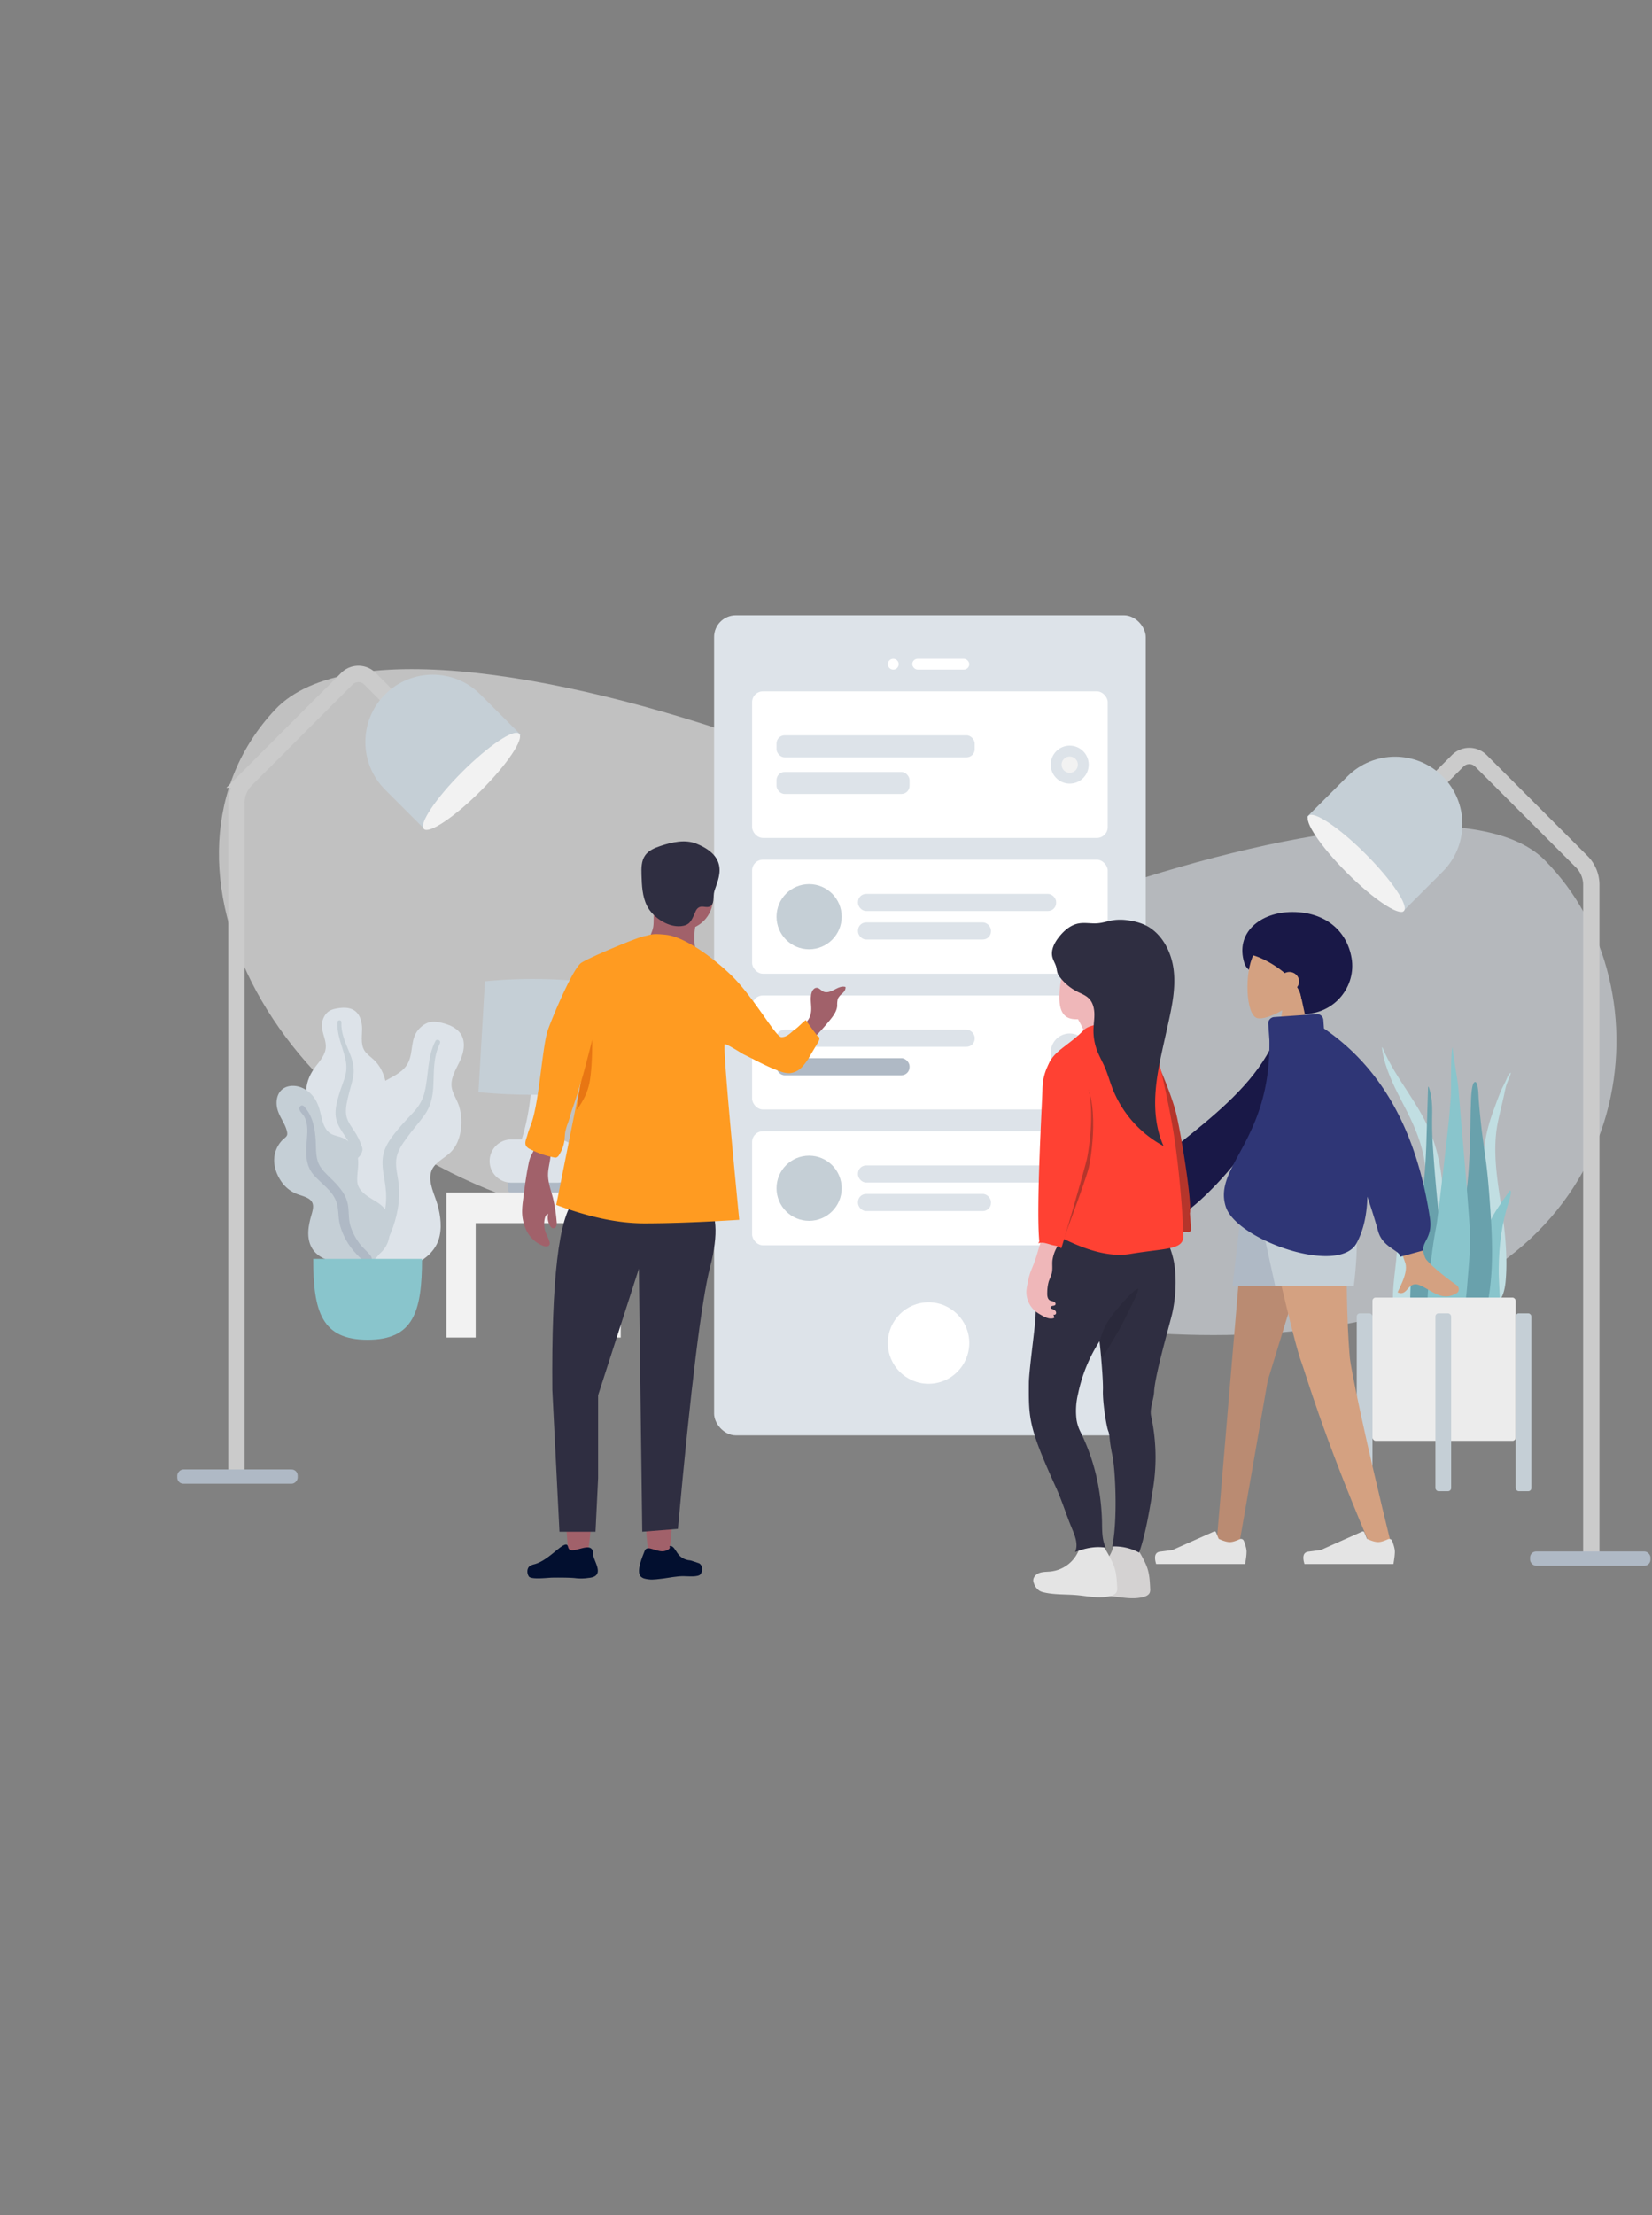 <svg xmlns="http://www.w3.org/2000/svg" width="470" height="630" viewBox="0 0 470 630">
    <rect x="0" y="0" width="470" height="630" fill="#808080" stroke="none"/>
    <g fill="none" fill-rule="evenodd">
        <path fill="#FFF" fill-opacity=".01" d="M0 0h470v630H0z"/>
        <g opacity=".562">
            <path fill="#F2F2F2" d="M339.55 291.4c-4.043-45.183-220.984-132.392-261.258-89.595-40.274 42.797-1.555 123.116 82.845 143.683 84.4 20.568 182.456-8.904 178.413-54.088z"/>
            <path fill="#DDE3E9" d="M205.464 320.759c3.621-38.385 197.947-112.473 234.023-76.115C475.563 281 466.432 357.476 390.83 374.949c-75.602 17.473-188.988-15.805-185.366-54.19z"/>
        </g>
        <g transform="translate(368.889 206.889)">
            <path stroke="#CBCBCB" stroke-width="4.645" d="M35.068 20.27L45.851 9.482a4.642 4.642 0 0 1 6.567 0l28.703 28.714a9.29 9.29 0 0 1 2.72 6.568v190.198"/>
            <rect width="34.257" height="4.064" x="66.422" y="234.382" fill="#AFB9C5" rx="1.742"/>
            <g transform="rotate(45 13.579 33.995)">
                <path fill="#C5CFD6" d="M19.178.033c10.582 0 19.16 8.579 19.16 19.161v16.257H.019V19.194C.018 8.612 8.596.034 19.178.034z"/>
                <ellipse cx="19.282" cy="34.907" fill="#F2F2F2" rx="19.161" ry="3.774"/>
            </g>
        </g>
        <g transform="matrix(-1 0 0 1 151.111 183.556)">
            <path stroke="#CBCBCB" stroke-width="4.645" d="M35.068 20.27L45.851 9.482a4.642 4.642 0 0 1 6.567 0l28.703 28.714a9.29 9.29 0 0 1 2.72 6.568v190.198"/>
            <rect width="34.257" height="4.064" x="66.422" y="234.382" fill="#AFB9C5" rx="1.742"/>
            <g transform="rotate(45 13.579 33.995)">
                <path fill="#C5CFD6" d="M19.178.033c10.582 0 19.16 8.579 19.16 19.161v16.257H.019V19.194C.018 8.612 8.596.034 19.178.034z"/>
                <ellipse cx="19.282" cy="34.907" fill="#F2F2F2" rx="19.161" ry="3.774"/>
            </g>
        </g>
        <path fill="#DDE3E9" d="M96.753 286.688c1.137-.14 2.35-.09 3.407.359 2.248.954 2.887 3.61 2.856 5.768-.033 2.323-.526 4.86 1.24 6.733.812.86 1.822 1.519 2.62 2.395.851.937 1.52 2.008 2.015 3.16.908 2.113 1.354 4.598.523 6.816-.731 1.952-2.572 3.714-2.174 5.933.415 2.316 2.75 4.086 4.209 5.811 1.652 1.952 3.173 4.447 3.423 7.007.24 2.453-.829 4.934-2.467 6.788-3.275 3.705-8.196 5.522-13.159 5.51-2.107-.004-4.492-.1-6.31-1.232-.563-.35-.86-.742-1.193-1.288-.3-.49-.695-.808-1.153-1.154-1.007-.76-1.733-1.786-2.197-2.934-1.8-4.457-.362-9.972 2.16-13.93.596-.938 1.085-1.84.795-2.958-.303-1.167-1.047-2.22-1.705-3.222-.65-.992-1.393-1.937-1.901-3.01-.533-1.122-.683-2.298-.589-3.526.177-2.309 1.174-4.439 2.584-6.295 1.359-1.788 2.954-3.499 2.958-5.842.004-2.483-1.656-4.692-.949-7.216.293-1.046.881-2.118 1.829-2.745.909-.601 2.11-.798 3.178-.928z"/>
        <path fill="#C5CFD6" d="M96.01 290.657c.022-.333.417-.533.729-.446.41.114.402.497.391.839-.033 1.049.119 2.068.37 3.086.525 2.115 1.493 4.065 2.26 6.097.767 2.031 1.127 4.128.677 6.277-.424 2.026-1.09 4-1.524 6.028-.382 1.788-.789 3.674-.207 5.457.56 1.717 1.8 3.115 2.692 4.666 1.847 3.212 2.666 6.774 2.776 10.44.05 1.703.005 3.421-.39 5.091-.227.962-.533 2.261-1.357 2.925-.38.306-1.03.412-1.35-.042-.3-.425-.036-1.083.06-1.536.412-1.962.495-3.967.396-5.959-.096-1.929-.324-3.855-.93-5.698-.564-1.71-1.42-3.246-2.428-4.742-1.027-1.524-2.095-3.052-2.519-4.858-.431-1.835-.08-3.702.387-5.501.496-1.904 1.144-3.752 1.815-5.604.654-1.805.885-3.512.524-5.4-.712-3.732-2.62-7.234-2.371-11.12z"/>
        <path fill="#DDE3E9" d="M126.767 291.215c1.407.427 2.804 1.116 3.807 2.197 2.132 2.298 1.478 5.771.3 8.308-1.266 2.73-3.186 5.474-2.104 8.607.498 1.44 1.334 2.744 1.806 4.195.504 1.551.722 3.166.694 4.785-.051 2.972-.842 6.144-2.989 8.333-1.89 1.928-4.98 3.055-5.687 5.887-.737 2.954 1.065 6.262 1.866 9.061.906 3.168 1.37 6.91.311 10.067-1.016 3.026-3.58 5.404-6.482 6.745-5.799 2.678-12.531 2.266-18.346-.329-2.469-1.102-5.216-2.455-6.75-4.74-.475-.706-.615-1.325-.718-2.144-.093-.735-.389-1.317-.743-1.965-.778-1.423-1.088-3.014-1.026-4.612.244-6.208 4.847-11.981 9.896-15.351 1.196-.798 2.247-1.611 2.497-3.084.262-1.538-.055-3.17-.297-4.698-.239-1.51-.61-3.015-.64-4.547-.03-1.605.415-3.074 1.175-4.478 1.427-2.638 3.722-4.638 6.358-6.1 2.538-1.408 5.314-2.6 6.556-5.37 1.317-2.934.538-6.41 2.702-9.028.896-1.084 2.153-2.046 3.596-2.294 1.383-.238 2.895.154 4.218.555z"/>
        <path fill="#C5CFD6" d="M123.894 296.068c.2-.384.767-.413 1.085-.147.42.35.21.8.018 1.198-.588 1.225-.944 2.512-1.182 3.849-.496 2.78-.384 5.597-.552 8.406-.167 2.806-.844 5.478-2.495 7.787-1.557 2.177-3.37 4.165-4.94 6.34-1.383 1.917-2.846 3.937-3.1 6.354-.243 2.327.473 4.632.704 6.937.478 4.77-.43 9.42-2.222 13.819-.832 2.042-1.786 4.053-3.122 5.823-.77 1.02-1.807 2.399-3.118 2.753-.605.163-1.42-.052-1.556-.756-.129-.661.524-1.303.873-1.79 1.51-2.106 2.657-4.437 3.584-6.848.899-2.335 1.641-4.735 1.896-7.236.237-2.32.04-4.588-.355-6.888-.402-2.343-.85-4.712-.4-7.073.456-2.399 1.844-4.426 3.334-6.311 1.576-1.995 3.302-3.844 5.056-5.686 1.71-1.794 2.875-3.695 3.442-6.12 1.12-4.793.724-9.94 3.05-14.411z"/>
        <g>
            <path fill="#C5CFD6" d="M83.28 308.841c2.34 0 4.396 1.24 5.813 3 1.658 2.06 1.993 4.574 2.667 7.03.335 1.22.911 2.433 1.922 3.263.918.755 2.085.906 3.185 1.275 2.198.737 3.972 2.512 4.673 4.678.855 2.643-.05 5.308.106 7.985.143 2.46 2.568 3.994 4.518 5.173 1.924 1.162 3.657 2.25 4.237 4.515.614 2.402.82 5.083-.03 7.456-1.418 3.95-5.564 5.69-9.57 5.96-3.637.245-8.209-.14-10.94-2.779-1.634-1.58-2.225-3.788-2.152-5.986.046-1.366.316-2.72.666-4.04.249-.937.584-1.869.68-2.836.253-2.573-2.125-3.068-4.15-3.774-2.572-.898-4.373-2.594-5.626-4.957-1.166-2.2-1.655-4.67-.956-7.092a8.28 8.28 0 0 1 1.883-3.313c.387-.42.932-.77 1.28-1.212.326-.412.255-.946.143-1.429-.519-2.23-2.136-4.076-2.715-6.302-.522-2.01-.213-4.51 1.624-5.806.793-.56 1.772-.802 2.742-.809z"/>
            <path fill="#AFB9C5" d="M86.467 314.652c2.48 2.64 3.153 6.223 3.351 9.696.11 1.947-.004 4.001.568 5.89.49 1.617 1.637 2.853 2.82 4.02 2.381 2.352 5.037 4.742 5.733 8.145.409 1.997.133 4.06.698 6.034.513 1.795 1.417 3.559 2.517 5.075.885 1.22 2.038 2.155 3.006 3.293.295.347.718.859.596 1.35-.142.573-.874.755-1.393.665-1.21-.21-2.228-1.366-3.02-2.206-1.156-1.228-2.14-2.55-2.939-4.031-.887-1.646-1.601-3.393-1.906-5.239-.317-1.916-.16-3.912-.882-5.75-1.217-3.094-4.17-4.92-6.303-7.33-2.66-3.004-2.263-6.743-1.99-10.439.15-2.03.298-4.324-.728-6.178-.392-.708-1.265-1.368-1.434-2.172-.154-.737.688-1.482 1.306-.823z"/>
        </g>
        <path fill="#89C5CC" d="M89.111 358.048c0 15.103 2.465 23.016 15.477 23.016 13.011 0 15.476-7.913 15.476-23.016H89.11z"/>
        <g>
            <g transform="translate(136.127 278.444)">
                <rect width="15.079" height="3.571" x="8.333" y="57.143" fill="#AFB9C5" rx=".794"/>
                <path fill="#DDE3E9" d="M15.166 28.175h1.812c.205 6.118 1.16 11.939 2.863 17.46h2.58a6.15 6.15 0 1 1 0 12.302H9.325a6.15 6.15 0 0 1 0-12.302h2.977c1.703-5.521 2.658-11.342 2.864-17.46z"/>
                <path fill="#C5CFD6" d="M1.834.666a140.277 140.277 0 0 1 27.284 0l1.835 31.53a162.297 162.297 0 0 1-30.953 0L1.834.666z"/>
            </g>
            <path fill="#F2F2F2" d="M176.604 380.43h-8.334v-32.54h-32.937v32.54H127v-41.27h49.604v41.27z"/>
        </g>
        <g>
            <path fill="#C1DEE2" d="M393.333 297.982c3.954 9.396 10.676 15.924 14.236 25.694 2.111 5.794 2.991 12.093 3.044 18.545.03 3.504-.032 7.011-.048 10.515-.016 3.418-.109 6.814-.399 10.21-.291 3.413-.618 6.786-.762 10.22-.112 2.676-.163 5.79-1.07 8.23-.722 1.942-2.555 2.226-3.042-.128-.27-1.31-.236-2.77-.206-4.116.038-1.726.139-3.449.19-5.174.206-6.925-.061-13.85.078-20.777.136-6.768 1.006-13.528.044-20.251-.795-5.552-2.814-10.32-5.135-14.89-2.233-4.396-4.663-8.687-6.172-13.688-.433-1.437-.768-2.925-.929-4.47.07-.032.128-.006.171.08z"/>
            <path fill="#89C5CC" d="M392.255 316.519c.783.565 1.22 1.392 1.75 2.208.658 1.015 1.432 1.931 2.09 2.946 1.372 2.117 2.577 4.364 3.828 6.566 2.374 4.18 4.177 8.637 5.07 13.473.925 5.012 1.175 10.186 1.563 15.273.412 5.391.826 10.822.881 16.235.024 2.425.155 4.999-.136 7.407-.18 1.499-.857 2.776-2.382 2.764-3.24-.026-4.76-3.614-5.396-6.556-.935-4.333-1.122-8.936-.974-13.367.179-5.343 1.106-10.606 1.508-15.929.425-5.634.185-11.17-1.753-16.475-.978-2.68-2.114-5.298-3.134-7.96-.434-1.135-.79-2.3-1.377-3.356-.652-1.174-1.462-2.24-1.973-3.505l.435.276z"/>
            <path fill="#C1DEE2" d="M429.572 305.283l.298-.232c-.286 1.206-.803 2.185-1.198 3.287-.355.99-.535 2.111-.774 3.194-.561 2.543-1.21 5.029-1.74 7.594-1.05 5.075-.852 10.542-.164 16.173.65 5.318 1.68 10.629 2.17 15.947.406 4.41.58 8.957.193 13.165-.264 2.857-1.127 6.27-3.479 5.981-1.107-.136-1.685-1.469-1.918-2.973-.374-2.417-.452-4.958-.597-7.36-.326-5.364-.39-10.712-.455-16.02-.06-5.009-.228-10.117.107-14.999.323-4.711 1.332-8.956 2.776-12.873.76-2.064 1.484-4.176 2.339-6.143.41-.943.91-1.777 1.32-2.72.33-.758.591-1.536 1.122-2.02zM393.256 332.046c.428-.72 1.371 1.652 1.515 1.95l-.183-.444c.85 1.414 1.628 2.886 2.111 4.507.479 1.605.89 3.242 1.34 4.858.842 3.033 1.929 5.979 2.692 9.039.744 2.981.931 5.912.751 8.996-.187 3.206-.301 6.46-.083 9.664.104 1.53.601 2.955.942 4.428.341 1.475.61 2.969 1.013 4.425.093-.19.105.445.105.493a3.057 3.057 0 0 1-.17 1.014c-.302.887-.864 1.64-1.72 1.885-1.548.442-2.984-.966-3.483-2.452-.716-2.132-1.11-4.489-1.452-6.73-.313-2.056-.387-4.123-.294-6.207.183-4.109.927-8.164 1.128-12.272.22-4.472-.667-8.674-1.409-13.027-.357-2.097-.699-4.175-1.394-6.174-.282-.809-.649-1.523-1.034-2.27-.219-.425-.661-1.184-.375-1.683z"/>
            <path fill="#69A1AC" d="M405.81 325.06c-.178 5.124-.484 10.208-1.167 15.277-.697 5.174-1.498 10.33-2.168 15.507-.653 5.04-1.338 10.164-1.246 15.274.067 3.765-.557 10.133 3.623 11.99 4.235 1.882 5.143-6.153 5.42-8.805.534-5.088.361-10.23.103-15.346-.266-5.25-.71-10.474-1.258-15.706a452.745 452.745 0 0 1-1.473-17.475c-.19-2.882-.237-5.76-.185-8.643.05-2.72-.053-5.47-1.02-8.053l-.152.11"/>
            <path fill="#89C5CC" d="M427.669 341.291c-.761 1.11-1.53 2.208-2.248 3.383-1.287 2.103-2.45 4.44-2.8 7.447-.733 6.291-.145 13.086-.004 19.57.03 1.325-.138 2.61.384 3.87.474 1.144 1.359 2.015 2.203 2.01 1.806-.01 1.53-4.433 1.533-6.38.006-3.413-.377-6.86-.344-10.27.033-3.377.238-6.764.728-9.972.496-3.247 1.222-6.365 2.18-9.275.133-.404 1.088-3.524.186-2.986"/>
            <path fill="#69A1AC" d="M419.692 307.737c-1.188 0-1.18 5.921-1.217 6.681-.129 2.745-.098 5.49-.18 8.235-.179 5.99-.398 12.033-1.298 17.954a255.11 255.11 0 0 1-1.65 9.524c-.606 3.173-1.42 6.341-1.818 9.554-.382 3.088-.166 6.237-.114 9.341.053 3.122.147 6.25.556 9.346.101.764.22 1.525.346 2.284.106.633.044 1.418.223 2.02.286.962 1.512 1.278 2.338 1.127 2.235-.408 3.663-3.214 4.426-5.265.975-2.618 1.493-5.458 2.003-8.217.579-3.125.918-6.299 1.077-9.481.323-6.468-.092-12.943-.555-19.39-.258-3.585-.556-7.155-1.011-10.718-.454-3.548-1.036-7.08-1.415-10.639-.275-2.586-.546-5.175-.725-7.771-.042-.62-.078-4.585-.986-4.585"/>
            <path fill="#89C5CC" d="M418.205 350.774c-.194-6.216-2.693-33.52-3.261-41.037-.142-1.881-1.511-9.715-1.689-11.848-.48.603-.44 9.987-.434 12.143.005 2.133-.26 4.23-.396 6.352-.138 2.165-3.338 30.12-3.754 32.2-.826 4.139-1.379 8.385-1.805 12.616-.416 4.123-1.062 8.474-.506 12.62.128.954.33 1.893.66 2.77.355.947.599 1.823.885 2.814.459 1.596 1.29 2.998 2.567 3.657 2.619 1.351 4.025-1.708 4.738-4.372a71.276 71.276 0 0 0 2.211-13.044c.38-4.942.939-9.894.784-14.87"/>
            <g transform="translate(386 369.066)">
                <rect width="40.737" height="40.737" x="4.477" fill="#ECECEC" rx=".895"/>
                <rect width="4.477" height="50.585" y="4.477" fill="#C5CFD6" rx=".895"/>
                <rect width="4.477" height="50.585" x="22.383" y="4.477" fill="#C5CFD6" rx=".895"/>
                <rect width="4.477" height="50.585" x="45.213" y="4.477" fill="#C5CFD6" rx=".895"/>
            </g>
        </g>
        <g transform="translate(202.444 175)">
            <rect width="122.803" height="233.248" x=".718" fill="#DDE3E9" rx="6.179"/>
            <circle cx="61.733" cy="206.988" r="11.585" fill="#FFF"/>
            <g fill="#FFF" transform="translate(50.148 12.358)">
                <circle cx="1.545" cy="1.545" r="1.545"/>
                <rect width="16.219" height="3.089" x="6.951" rx="1.545"/>
            </g>
            <g transform="translate(11.53 21.626)">
                <rect width="101.177" height="41.707" fill="#FFF" rx="3.089"/>
                <g fill="#DDE3E9" transform="translate(6.951 12.512)">
                    <rect width="56.381" height="6.256" rx="2.317"/>
                    <rect width="37.845" height="6.256" y="10.427" rx="2.317"/>
                </g>
                <g transform="translate(84.958 15.447)">
                    <circle cx="5.406" cy="5.406" r="5.406" fill="#DDE3E9"/>
                    <circle cx="5.406" cy="5.406" r="2.317" fill="#F2F2F2"/>
                </g>
            </g>
            <g transform="translate(11.53 69.511)">
                <rect width="101.177" height="32.438" fill="#FFF" rx="3.089"/>
                <g fill="#DDE3E9" transform="translate(30.121 9.732)">
                    <rect width="56.381" height="4.866" rx="2.317"/>
                    <rect width="37.845" height="4.866" y="8.11" rx="2.317"/>
                </g>
                <circle cx="16.219" cy="16.219" r="9.268" fill="#C5CFD6"/>
            </g>
            <g transform="translate(11.53 108.128)">
                <rect width="101.177" height="32.438" fill="#FFF" rx="3.089"/>
                <g transform="translate(6.951 9.732)">
                    <rect width="56.381" height="4.866" fill="#DDE3E9" rx="2.317"/>
                    <rect width="37.845" height="4.866" y="8.11" fill="#AFB9C5" rx="2.317"/>
                </g>
                <g transform="translate(84.958 10.813)">
                    <circle cx="5.406" cy="5.406" r="5.406" fill="#DDE3E9"/>
                    <circle cx="5.406" cy="5.406" r="2.317" fill="#F2F2F2"/>
                </g>
            </g>
            <g transform="translate(11.53 146.746)">
                <rect width="101.177" height="32.438" fill="#FFF" rx="3.089"/>
                <g fill="#DDE3E9" transform="translate(30.121 9.732)">
                    <rect width="56.381" height="4.866" rx="2.317"/>
                    <rect width="37.845" height="4.866" y="8.11" rx="2.317"/>
                </g>
                <circle cx="16.219" cy="16.219" r="9.268" fill="#C5CFD6"/>
            </g>
        </g>
        <g>
            <path fill="#191847" d="M370.617 288.438c-5.13 0-6.996-6.142-9.911-9.513-2.086-2.411-5.645-1.692-6.698-5.068-2.65-8.49 4.441-14.466 13.691-14.466s15.487 5.24 16.834 13.119c1.347 7.878-4.666 15.928-13.916 15.928z"/>
            <path fill="#D4A181" d="M356.637 271.572c-2.602 4.848-2.292 17.147 1.07 18.014 1.34.346 4.197-.501 7.104-2.254l-1.825 12.91h10.773l-3.708-17.289c2.068-2.427 3.468-5.403 3.234-8.737-.674-9.606-14.047-7.493-16.648-2.644z"/>
            <path fill="#191847" d="M355.99 271.599c2.061.387 6.211 2.354 9.52 5.176a2.79 2.79 0 0 1 1.315-.325c1.527 0 2.764 1.205 2.764 2.693 0 .607-.206 1.168-.554 1.618.655 1.08 1.102 2.213 1.248 3.379 2.27 0 10.554-8.588 2.302-16.669-8.253-8.08-20.178 3.455-16.595 4.128z"/>
            <g>
                <path fill="#BA8B72" d="M377.54 337.556l-16.892 55.225-8.183 46.966h-6.416l8.647-102.191z"/>
                <path fill="#D4A181" d="M383.584 337.556c-1.147 30.321.203 45.962.46 48.717.256 2.755 3.773 20.617 12.097 54.399l-6.836-2.348c-13.157-30.983-17.64-47.085-19.149-51.153-1.509-4.069-5.516-20.607-12.023-49.615h25.45z"/>
                <path fill="#E4E4E4" d="M396.09 438.29c.502 1.34.753 2.344.753 3.01 0 .809-.134 1.99-.404 3.543H371.12c-.658-2.175-.278-3.35 1.14-3.523 1.417-.173 2.595-.33 3.532-.47l11.768-5.246a.449.449 0 0 1 .598.239l.756 1.835c1.313.612 2.379.918 3.2.918.666 0 1.587-.269 2.761-.807a.898.898 0 0 1 1.215.5zM353.893 438.29c.503 1.34.754 2.344.754 3.01 0 .809-.135 1.99-.405 3.543h-25.319c-.658-2.175-.278-3.35 1.14-3.523 1.417-.173 2.595-.33 3.532-.47l11.768-5.246a.449.449 0 0 1 .598.239l.757 1.835c1.312.612 2.378.918 3.199.918.666 0 1.587-.269 2.761-.807a.898.898 0 0 1 1.215.5z"/>
                <path fill="#AFB9C5" d="M379.785 337.556l-7.182 28.136h-21.938l3.27-28.136z"/>
                <path fill="#C5CFD6" d="M383.825 337.556c2.364 7.083 2.812 16.462 1.347 28.136h-22.387l-6.156-28.136h27.196z"/>
            </g>
            <g>
                <path fill="#D4A181" d="M397.63 320.834l-9.83.037c7.487 24.256 11.462 36.955 11.923 38.1 1.039 2.574-1.16 6.494-2.1 8.601 3.062 1.37 2.736-3.703 6.598-1.907 3.525 1.64 6.207 4.612 10.28 2.099.5-.309 1.05-1.472-.277-2.381-3.303-2.265-8.062-6.229-8.705-7.533-.877-1.78-3.507-14.118-7.888-37.016zm-62.183 11.227l-12.716 12.405c-3.7 1.579-6.732 3.321-9.095 5.229-.531.64-1.11 1.869 1.39 1.32 2.5-.55 5.156-1.016 5.626-.203.47.813-.915 2.06-.047 3.124.58.71 2.527-1.548 5.842-6.77l13.224-7.797-4.224-7.308z"/>
                <path fill="#191847" d="M367.678 292.95l-3.882-.667c-6.115 21.616-37.533 36.35-39.462 44.43-.707 2.963 1.426 4.461.324 5.364l5.046 3.693c.854-.996 2.677.827 6.485-.449 3.807-1.275 31.489-26.777 31.489-52.372z"/>
                <path fill="#2F3676" d="M374.581 288.436l-12.09.846c-.99.069-1.736.927-1.666 1.916l.323 4.612c.452 28.628-16.096 35.928-12.41 47.41 3.042 9.48 32.168 19.67 37.208 10.378 2.04-3.761 2.965-8.31 3.07-13.257 1.288 3.8 2.307 7.071 3.057 9.814 1.292 4.731 6.304 5.484 6.304 7.306l6.604-1.822c-.448-2.477 2.665-3.682 1.83-9.215-3.74-24.786-13.787-42.754-30.143-53.901l-.17-2.42a1.796 1.796 0 0 0-1.917-1.667z"/>
            </g>
            <g transform="matrix(-1 0 0 1 240.556 238.778)">
                <path fill="#A1616A" fill-rule="nonzero" d="M73.18 201.757c-.546-2.936-1.14-9.645-1.14-16.528 0-6.882 1.203-14.967 1.14-19.782-.145-10.964-4.18-20.164-3.833-23.661.828-8.342 12.492-5.737 12.946-1.361 1.031 9.934-3.113 57.7-3.276 60.709-.162 3.009-5.15 4.323-5.837.623z"/>
                <path fill="#020F2F" fill-rule="nonzero" d="M70.845 209.124c.568.687 1.542.825 2.423.915 1.138.165 2.292.187 3.436.066 1.359-.202 5.645-.202 6.913-.161 1.369.044 5.868.605 6.495-.356.626-.961.562-2.48-.428-3.048a6.607 6.607 0 0 0-.868-.34c-3.946-.87-7.432-5.41-9.197-5.666-.875-.04-.456 1.074-1.222 1.501-1.74.773-6.573-2.677-6.573 1.142 0 1.558-2.21 4.454-.98 5.947z"/>
                <path fill="#A1616A" fill-rule="nonzero" d="M50.111 202.772c-1.566-14.61-2.223-25.115-1.972-31.514.43-10.957-2.464-21.913-1.935-25.388 1.264-8.286 9.655-8.516 9.88-4.122.284 5.573-3.659 13.59 0 40.16.97 7.05.97 14.059 0 21.026l-5.973-.162z"/>
                <path fill="#020F2F" fill-rule="nonzero" d="M58.344 209.518c-.568.687-1.542.825-2.423.915-1.138.165-2.984-.13-4.128-.251-1.359-.202-3.897-.664-5.589-.664-1.308 0-4.374.362-5-.599-.627-.961-.564-2.48.427-3.048.281-.133 2.17-.721 2.467-.814 4.135-.347 3.915-3.877 5.68-4.132.875-.04-.796.599 1.453 1.383 2.248.784 5.149-1.96 5.908 0 .592 1.527 2.436 5.717 1.205 7.21z"/>
                <path fill="#2F2E41" fill-rule="nonzero" d="M39.926 102.539c-3.382 3.272-3.849 9.617-1.402 19.035 2.447 9.417 5.502 34.251 9.166 74.502l10.145.8.96-74.818 11.6 36.008v23.574l.738 15.235h10.255l2.035-40.37c.261-31.314-1.845-49.303-6.318-53.966-4.474-4.663-16.867-4.663-37.179 0z"/>
                <path fill="#A1616A" fill-rule="nonzero" d="M9.88 49.491c-.398-1.95.355-4.035-.234-5.936-.213-.686-.734-1.398-1.452-1.379-.697.02-1.168.702-1.786 1.025-.996.521-2.206.048-3.202-.474-.995-.522-2.105-1.113-3.184-.8-.128.676.329 1.321.826 1.797a4.86 4.86 0 0 1 1.336 1.55 6.66 6.66 0 0 1 .182 2.002c.114 1.545 1.092 2.875 2.07 4.076a73.555 73.555 0 0 0 5.01 5.557c-.003-.003 2.675-3.318 2.624-3.897-.049-.546-.95-1.056-1.277-1.497a5.13 5.13 0 0 1-.913-2.024zM89.635 90.31c.24.619.418 1.26.535 1.914.69 3.348 1.126 6.744 1.555 10.136.115.905.23 1.812.265 2.724a12.466 12.466 0 0 1-1.293 6.265 8.767 8.767 0 0 1-4.695 4.23c-.628.224-1.504.264-1.778-.342a1.293 1.293 0 0 1 .006-.866c.247-.904.751-1.714 1.078-2.592a6.993 6.993 0 0 0 .233-4.096c-.13-.519-.4-1.098-.926-1.202a4.657 4.657 0 0 1-.613 3.485c-.15.29-.407.507-.716.607a.963.963 0 0 1-1.008-.65 2.78 2.78 0 0 1-.082-1.29c.169-2.176.5-4.337.991-6.463.585-2.334 1.513-4.637 1.453-7.042-.054-2.18-.922-4.32-.679-6.487a.674.674 0 0 1 .124-.373.691.691 0 0 1 .272-.168 13.647 13.647 0 0 1 1.873-.62c.377-.095 1.665-.542 2.027-.342.293.162.383 1.133.53 1.461.258.582.603 1.122.848 1.71z"/>
                <circle cx="46.621" cy="16.834" r="8.901" fill="#A1616A" fill-rule="nonzero"/>
                <path fill="#A1616A" fill-rule="nonzero" d="M54.596 23.275c0 .568.044 1.134.135 1.694a9.61 9.61 0 0 0 .519 1.656c.297.87.717 1.693 1.246 2.445a3.666 3.666 0 0 0 2.253 1.468A64.08 64.08 0 0 1 39.503 36.1a8.155 8.155 0 0 0 2.553-2.726c.334-.702.562-1.45.676-2.219a18.63 18.63 0 0 0-.836-9.6c-.11-.302-.218-.674-.01-.919.09-.09.198-.16.317-.205a19.849 19.849 0 0 1 8.368-1.56c.733.004 1.466.037 2.197.09.393.028 1.262-.055 1.575.233.373.344.186 1.411.198 1.877l.055 2.204z"/>
                <path fill="#FF9B21" d="M50.955 27.113C46.661 27.6 39.503 32 32.865 38.269c-6.638 6.269-12.96 17.934-14.638 17.934-1.677 0-2.696-1.36-3.807-2.162-1.111-.802-2.016-1.86-3.111-2.684a114.322 114.322 0 0 1-3.131 4.272 1.378 1.378 0 0 1-.7.574c-.202.678.282 1.38.643 1.987l1.94 3.262a16.25 16.25 0 0 0 2.344 3.282 5.469 5.469 0 0 0 3.551 1.728 7.123 7.123 0 0 0 2.505-.48c3.699-1.244 7.095-3.229 10.613-4.916.637-.364 4.52-2.838 5.253-2.876.502-.013-.86 16.645-4.086 49.975 10.642.67 19.65 1.004 27.026 1.004 7.374 0 15.718-1.75 25.03-5.253-4.953-24.86-7.328-36.712-7.127-35.555.605 2.59 1.798 6.119 2.68 8.63.501 1.513.555 2.055 1.096 3.555.343.854.607 1.737.79 2.64.12.727.123 1.468.207 2.2.182 1.571.731 3.077 1.604 4.395.161.306.428.543.75.667.219.04.443.031.657-.027a25.969 25.969 0 0 0 6.758-2.338 2.7 2.7 0 0 0 1.141-.891c.575-.934-.067-2.101-.347-3.162-.299-1.136-.74-2.194-1.124-3.265-2.3-6.417-3.12-22.304-4.74-26.724-1.622-4.42-7.119-17.425-9.472-18.981-2.353-1.556-15.887-7.213-17.903-7.58-2.017-.367-2.017-.855-6.312-.367z"/>
                <path fill="#E87613" d="M72.04 56.909c1.692 6.614 2.674 10.31 2.945 11.086.272.777.634 2.67 1.089 5.676l.39 3.203c-1.903-2.509-3.11-5.08-3.622-7.713-.51-2.633-.778-6.717-.801-12.252z"/>
                <path fill="#2F2E41" fill-rule="nonzero" d="M38.532 19.012c-1.196-.644-.881-2.394-1.085-3.738-.418-2.765-5.541-9.834 4.961-14.078 3.236-1.308 6.935-.457 10.245.643 1.651.548 3.37 1.26 4.368 2.686 1.097 1.566 1.08 3.626 1.021 5.536-.092 2.997-.21 6.1-1.545 8.785-1.698 3.418-6.507 6.584-10.48 5.658-1.652-.385-2.139-1.423-2.835-2.859-.434-.894-.596-1.931-1.572-2.396-.954-.454-2.11.284-3.078-.237z"/>
                <path fill="#000" fill-rule="nonzero" d="M74.625 82.831c.011.236.018.474.02.714a19.655 19.655 0 0 1-.02-.714z" opacity=".1"/>
            </g>
            <g>
                <path fill="#D4D2D2" d="M325.547 443.963c.327.641.612 1.304.853 1.982.638 1.874.735 3.883.825 5.86a2.8 2.8 0 0 1-.104 1.136c-.272.71-1.059 1.07-1.794 1.268-3.08.828-6.326.05-9.502-.235-3.117-.279-6.293-.077-9.346-.765a4.65 4.65 0 0 1-1.294-.45 4.023 4.023 0 0 1-1.636-2.135 2.731 2.731 0 0 1-.185-.702c-.101-1.04.806-1.944 1.793-2.286.988-.342 2.062-.286 3.102-.393a9.779 9.779 0 0 0 8.653-8.161c.037-.228 5.142-.094 5.68.201.628.345 1.009 1.206 1.363 1.788.572.94 1.103 1.904 1.592 2.892z"/>
                <path fill="#E4E4E4" d="M316.156 443.688c.328.641.613 1.303.853 1.982.639 1.874.735 3.883.826 5.86a2.8 2.8 0 0 1-.104 1.136c-.273.71-1.06 1.07-1.795 1.268-3.079.828-6.326.049-9.502-.235-3.117-.279-6.292-.077-9.346-.765a4.65 4.65 0 0 1-1.294-.45 4.023 4.023 0 0 1-1.635-2.135 2.73 2.73 0 0 1-.186-.702c-.1-1.04.806-1.944 1.794-2.286.988-.342 2.062-.286 3.101-.393a9.779 9.779 0 0 0 8.654-8.162c.036-.227 5.141-.093 5.679.202.628.345 1.009 1.206 1.363 1.788.573.94 1.103 1.904 1.592 2.892z"/>
                <path fill="#B5352B" d="M334.466 316.08c1.387 5.167 4.733 25.966 4.065 29.008l.334 4.55a.833.833 0 0 1-1.06.793l-5.582-.115c.242-1.653.518-3.378.593-5.048.06-1.32.058-2.641.061-3.963.009-4.119.056-8.237.104-12.356l.084-7.235c.036-3.139-2.604-6.75-2.03-9.835.568-3.123-3.757-7.199-1.734-9.645 2.519 5.787 4.24 10.403 5.165 13.847z"/>
                <path fill="#2F2E41" fill-rule="nonzero" d="M292.72 393.342c-.065 10.25-.065 12.637 7.772 29.863 1.561 3.431 2.854 7.596 4.407 11.344.92 2.221 1.956 4.685.97 6.878 2.837-1.08 5.741-1.717 8.736-1.219-1.14-2.322-1.033-5.027-1.084-7.613a66.287 66.287 0 0 0-1.13-10.462 58.298 58.298 0 0 0-5.114-15.124 11.435 11.435 0 0 1-.992-3.188 20.281 20.281 0 0 1 .422-7.36 43.924 43.924 0 0 1 6.116-14.988l.03.306c.179 1.525 1.05 10.46.934 13.651-.126 3.386 1.01 10.354 1.513 11.58.503 1.225.223 2.54 1.136 6.733.914 4.193 1.579 18.544 0 26.111 2.66-.122 5.302.48 7.646 1.742 1.907-5.382 3.122-13.024 4.03-18.692a55.334 55.334 0 0 0-.616-20.14c-.447-2.208.738-4.654.854-6.904.203-4.482 3.91-17.353 5.004-21.704 1.095-4.35 1.471-10.098.72-14.75-.751-4.652-3.43-9.951-5.724-13.239-9.14.514-18.39-.342-27.515-1.044a1.845 1.845 0 0 0-1.294.22c-.31.316-.495.734-.52 1.176l-3.428 19.427a48.96 48.96 0 0 0-.976 8.21c-.017 2.75-1.874 15.483-1.897 19.186z"/>
                <path fill="#EFB7B9" fill-rule="nonzero" d="M305.238 287.424s5.078 8.088 4.138 9.78c-.94 1.693 15.987-1.504 15.987-1.504s-9.216-8.088-8.276-11.473c.94-3.386-11.85 3.197-11.85 3.197z"/>
                <path fill="#EFB7B9" fill-rule="nonzero" d="M315.523 288.035c-8.549 1.913-16.239 5.736-13.608-9.639 2.63-15.374 3.778-11.473 9.304-11.473s10.006 5.137 10.006 11.473c0 6.337 2.847 7.727-5.702 9.64z"/>
                <path fill="#FF4133" d="M305.068 295.905c3.677-2.922 2.895-3.054 4.825-3.893 1.11-.398 2.26-.681 3.428-.846l4.577-.805c1.122-.197 2.323-.386 3.363.077a5.448 5.448 0 0 1 1.434 1.048c1.59 1.473 3.133 3.094 5.127 3.944.547.233 4.641 17.337 6.267 28.089 1.626 10.751 2.564 24.173 2.564 28.104 0 3.93-4.989 3.352-15.054 5.018-10.066 1.667-21.055-5.622-25.745-7.647-.442-2.405.51-4.856 1.107-7.227.95-3.771 1.189-7.682 1.895-11.507.484-2.617 1.186-5.193 1.588-7.824.403-2.631.497-5.36-.226-7.92-.64-2.27-2.75-6.426-2.222-10.248.528-3.823 3.395-5.442 7.072-8.363z"/>
                <path fill="#EFB7B9" fill-rule="nonzero" d="M299.417 358.506c-.116 1.18.098 2.389-.16 3.546-.193.87-.644 1.66-.909 2.51-.263.985-.398 2-.402 3.02-.039.856.027 1.896.784 2.297.332.177.73.18 1.077.328.345.147.642.567.444.886-.166.27-.544.272-.854.336-.31.064-.651.385-.471.645a.554.554 0 0 0 .276.175c.317.096.617.24.889.428.275.196.416.53.365.864a.533.533 0 0 1-.763.352c.139.296.215.618.223.946-1.21.52-2.574-.16-3.713-.823a13.975 13.975 0 0 1-1.429-.909 7.114 7.114 0 0 1-2.753-6.055c.053-.582.142-1.16.267-1.732.177-.993.41-1.975.699-2.942.326-1.02.773-1.996 1.157-2.995.818-2.129 1.345-4.358 2.082-6.517a.753.753 0 0 1 .882-.664 8.657 8.657 0 0 1 2.47.227c.49.143 1.29.457 1.51.968.197.461-.134.874-.344 1.269a10.547 10.547 0 0 0-1.327 3.84z"/>
                <path fill="#B5352B" d="M299.599 303.645c-1.63 2.962-2.367 5.175-2.444 8.556-.086 3.805-1.853 31.01-.93 40.665-.051.23 4.972 1.225 5.561 1.886.666-2.006 7.068-18.844 8.02-22.8.429-1.875 3.625-19.751-2.46-25.972-2.462-4.69-7.59-2.647-7.747-2.335z"/>
                <path fill="#FF4133" d="M299.022 301.336c-1.63 2.963-2.367 5.175-2.444 8.556-.086 3.806-1.82 33.463-.896 43.119-.052.23-.162.443-.32.618a3.682 3.682 0 0 1 2.121-.028c.681.143 1.336.392 2.015.547.864.196 1.843.28 2.432.942.666-2.006 6.347-21.49 7.3-25.446.428-1.876 3.623-19.752-2.462-25.972-2.462-4.691-7.588-2.647-7.746-2.336z"/>
                <g fill="#000" fill-rule="nonzero" opacity=".1">
                    <path d="M301.285 266.5c1.41-1.777 3.233-3.382 5.458-3.828 1.809-.363 3.682.075 5.521-.07 1.63-.13 3.192-.715 4.813-.924a15.245 15.245 0 0 1 4.399.167 16.37 16.37 0 0 1 4.01 1.12c.693.308 1.355.684 1.976 1.12a17.217 17.217 0 0 0-3.541-.924 15.245 15.245 0 0 0-4.399-.167c-1.621.21-3.183.794-4.813.924-1.838.146-3.712-.293-5.52.07-2.226.447-4.048 2.051-5.459 3.83-1.312 1.655-2.41 3.775-1.852 5.812.294 1.073.975 2.01 1.162 3.115.193 1.137.233 1.557.989 2.543a14.405 14.405 0 0 0 3.483 3.244c-.368-.176-.738-.346-1.098-.53a14.35 14.35 0 0 1-4.83-4.031c-.756-.985-.797-1.406-.989-2.542-.187-1.106-.868-2.042-1.162-3.115-.558-2.038.54-4.158 1.852-5.813zM309.871 284.059a4.864 4.864 0 0 0-.641-.557c1.096.53 2.25.998 3.086 1.873 1.049 1.097 1.434 2.68 1.479 4.196.044 1.517-.21 3.027-.246 4.543a15.86 15.86 0 0 0 1 5.918c.628 1.674 1.533 3.229 2.24 4.87.822 1.908 1.372 3.921 2.114 5.862a31.774 31.774 0 0 0 12.05 14.996c.028.063.053.128.082.19a31.726 31.726 0 0 1-14.577-16.503c-.742-1.94-1.292-3.954-2.114-5.861-.707-1.642-1.613-3.197-2.24-4.87a15.86 15.86 0 0 1-1-5.918c.036-1.517.29-3.027.246-4.543-.045-1.517-.43-3.1-1.479-4.196z"/>
                </g>
                <path fill="#000" fill-rule="nonzero" d="M312.853 381.78c.179 1.524.436 3.038.77 4.536 1.988-3.438 4.13-6.79 5.96-10.315.472-.908.922-1.828 1.373-2.746l1.349-2.753c.252-.516.506-1.033.733-1.561.372-.762.657-1.562.85-2.387-.665-.122-2.305 1.672-2.798 2.14a38.17 38.17 0 0 0-2.86 3.153 34.31 34.31 0 0 0-2.969 3.887 18.935 18.935 0 0 0-2.408 6.045z" opacity=".1"/>
                <path fill="#2F2E41" fill-rule="nonzero" d="M299.433 272.314c-.558-2.038.54-4.158 1.852-5.813 1.41-1.778 3.233-3.383 5.458-3.83 1.809-.362 3.682.076 5.521-.07 1.63-.13 3.192-.714 4.813-.923a15.245 15.245 0 0 1 4.399.167 16.37 16.37 0 0 1 4.01 1.12c4.884 2.164 7.746 7.508 8.41 12.809.664 5.3-.5 10.64-1.658 15.855l-1.047 4.714c-1.088 4.907-2.181 9.84-2.473 14.857-.29 5.017.253 10.168 2.317 14.75a31.726 31.726 0 0 1-14.577-16.503c-.742-1.94-1.292-3.954-2.114-5.861-.707-1.642-1.612-3.197-2.24-4.87a15.86 15.86 0 0 1-1-5.918c.036-1.517.29-3.027.246-4.543-.045-1.517-.43-3.1-1.479-4.196-.932-.975-2.256-1.443-3.457-2.057a14.35 14.35 0 0 1-4.83-4.031c-.756-.985-.797-1.406-.989-2.542-.187-1.106-.868-2.042-1.162-3.115z"/>
            </g>
        </g>
    </g>
</svg>
